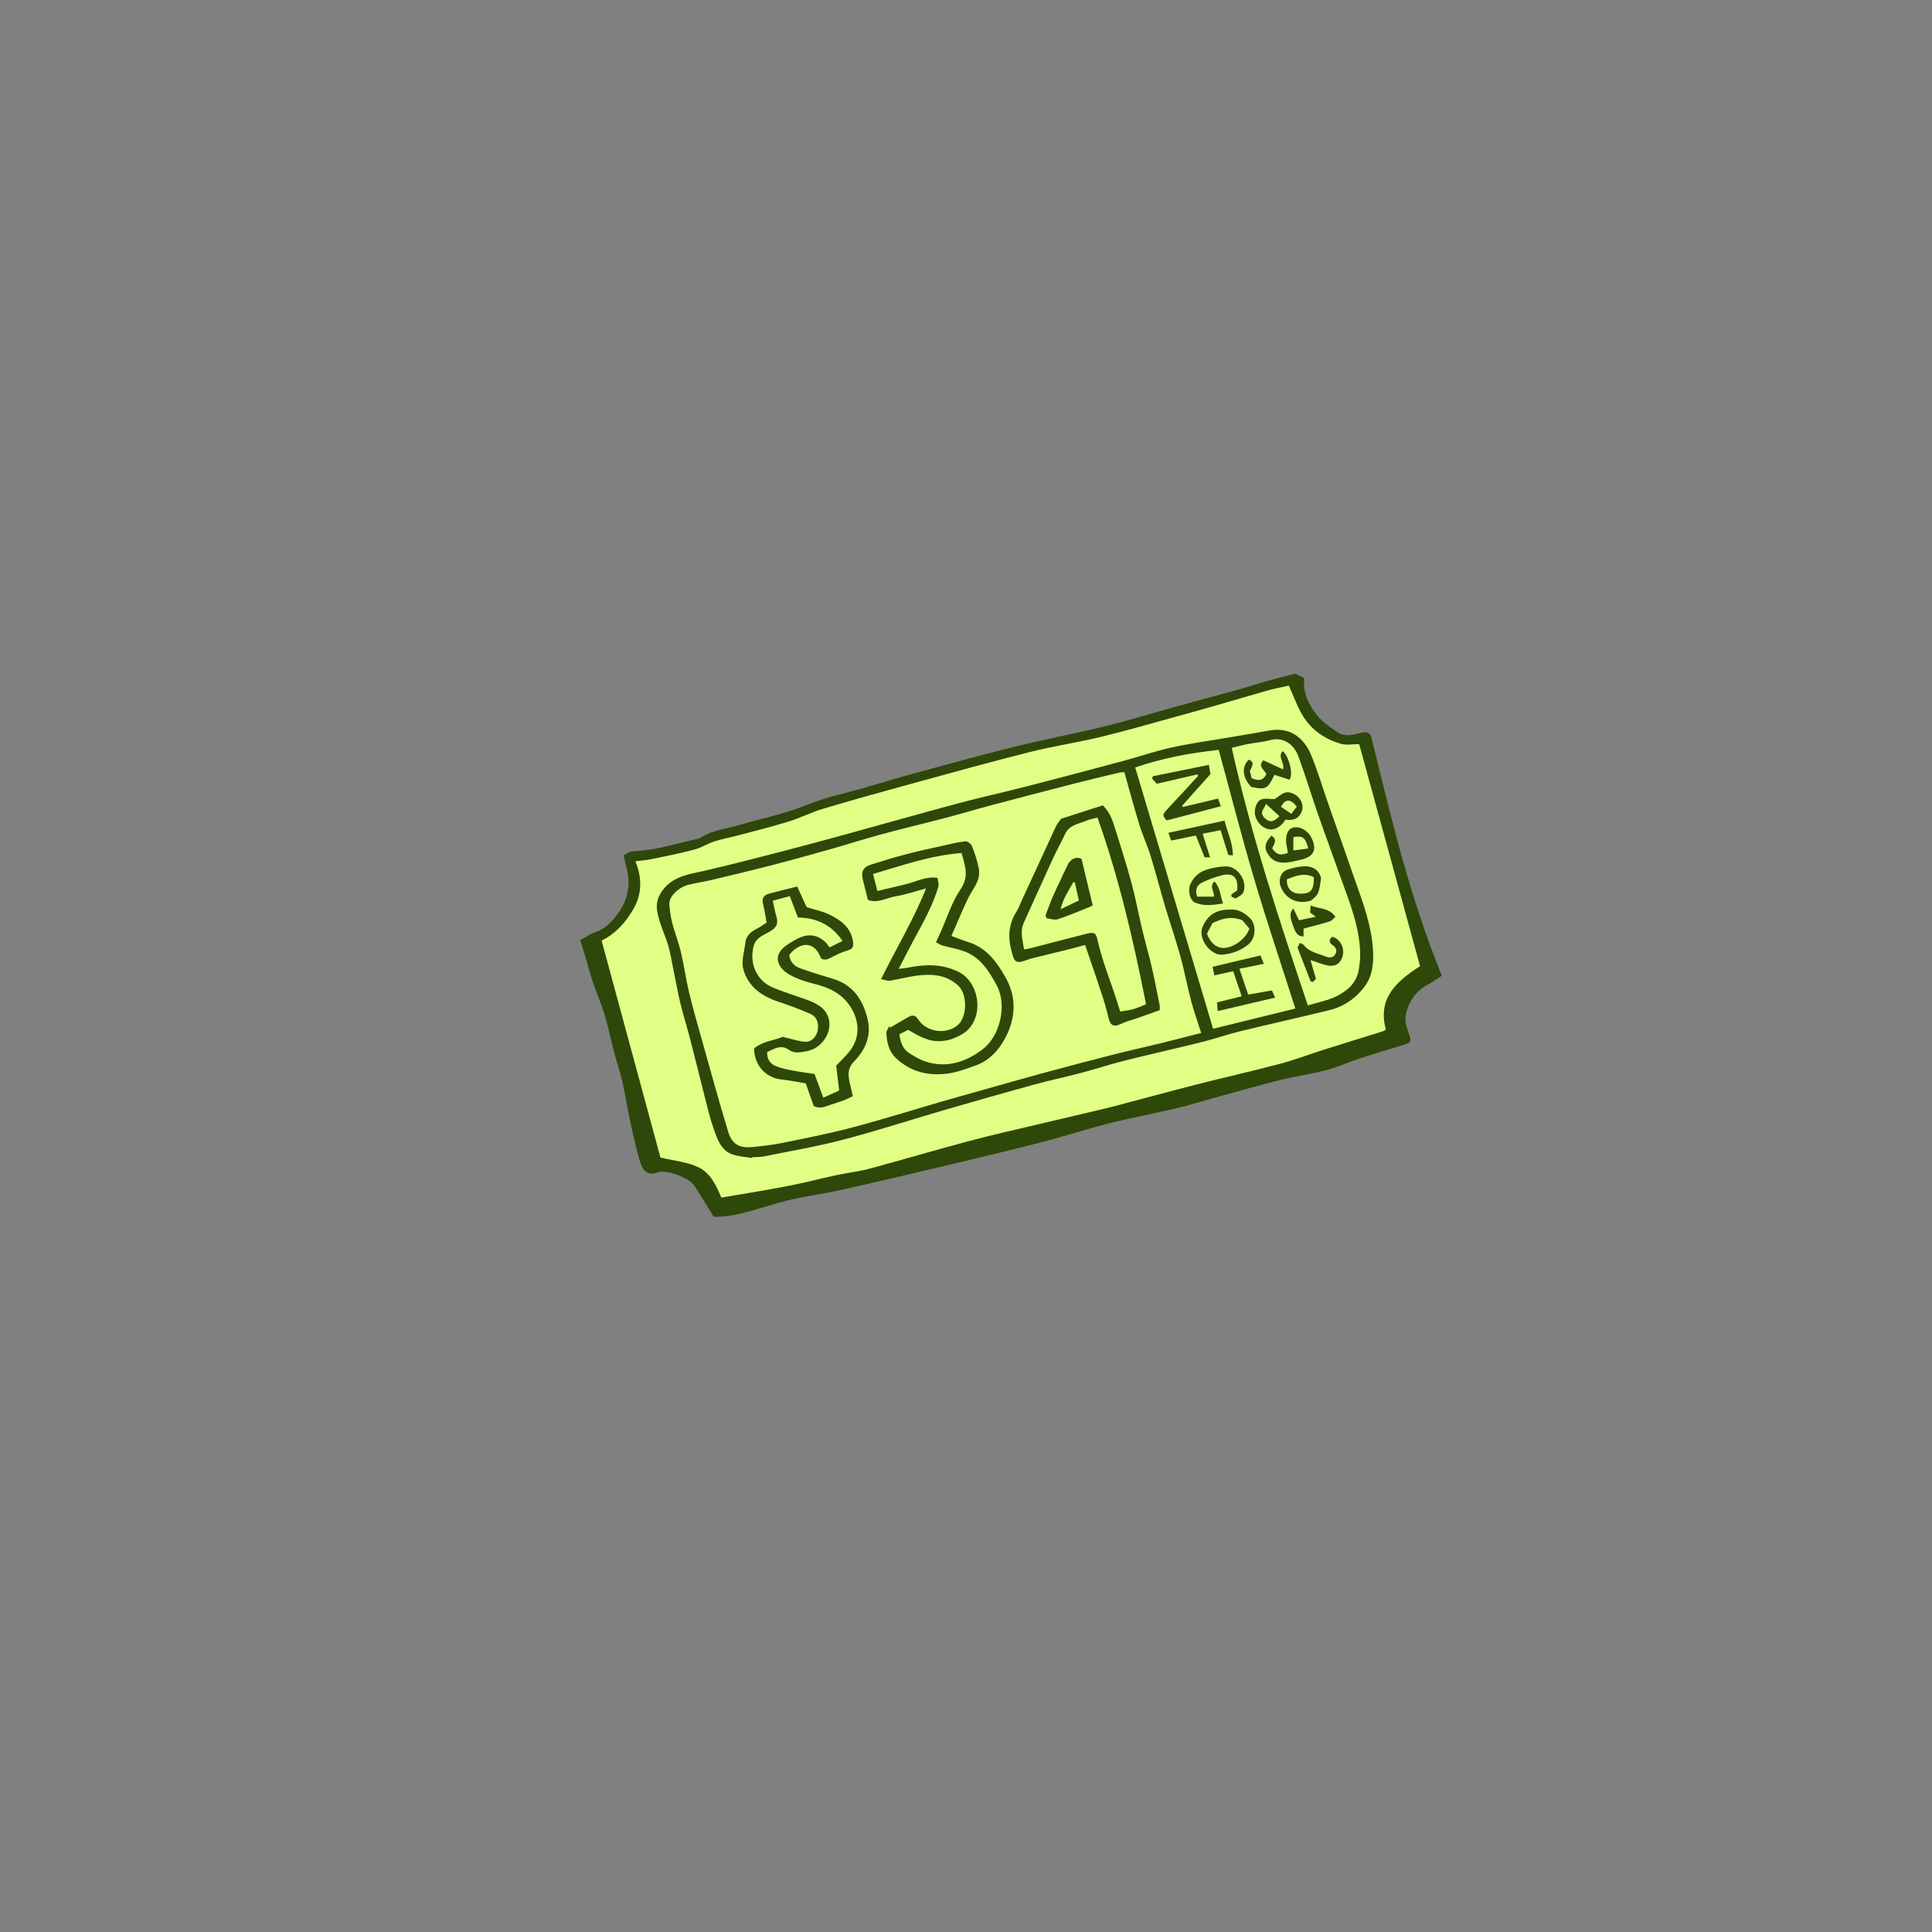 <svg version="1.1" id="svg" xmlns="http://www.w3.org/2000/svg" xmlns:xlink="http://www.w3.org/1999/xlink" x="0px" y="0px"
	 width="200px" height="200px" viewBox="0 0 200 200" enable-background="new 0 0 200 200" xml:space="preserve">
<rect x="0" y="0" width="200" height="200" fill="#808080" stroke="none"/>
<path class="stroke" fill="#2d4809"  d="M141.939,76.214c-0.246-0.506-0.697-0.439-1.166-0.321c-0.772,0.194-1.574,0.395-2.29-0.083
	c-0.716-0.479-1.473-0.967-2.018-1.615c-0.944-1.122-1.607-2.419-1.456-4.003c-0.326-0.164-0.626-0.314-0.903-0.453
	c-0.928,0.236-1.811,0.443-2.682,0.688c-1.144,0.322-2.273,0.691-3.418,1.01c-2.176,0.606-4.359,1.185-6.537,1.787
	c-2.39,0.66-4.76,1.395-7.167,1.983c-3.072,0.751-6.188,1.33-9.257,2.089c-3.578,0.886-7.129,1.877-10.687,2.843
	c-1.532,0.416-3.051,0.882-4.576,1.324c-2.125,0.616-4.321,1.06-6.357,1.894c-2.256,0.926-4.628,1.362-6.934,2.062
	c-1.325,0.401-2.743,0.502-3.942,1.292c-0.099,0.064-0.223,0.099-0.34,0.125c-2.217,0.486-4.386,1.208-6.686,1.286
	c-0.346,0.011-0.683,0.288-0.974,0.418c0.137,0.569,0.232,0.979,0.334,1.387c0.451,1.792,0.051,3.414-1.063,4.844
	c-0.579,0.744-1.241,1.416-2.203,1.729c-0.519,0.169-0.98,0.515-1.553,0.829c0.192,0.614,0.345,1.083,0.486,1.557
	c0.268,0.899,0.502,1.809,0.801,2.698c0.402,1.198,0.903,2.366,1.268,3.575c0.383,1.268,0.642,2.572,0.979,3.854
	c0.257,0.975,0.595,1.93,0.818,2.911c0.306,1.35,0.515,2.722,0.806,4.075c0.292,1.359,0.592,2.718,0.97,4.055
	c0.3,1.062,0.751,1.746,1.964,1.296c0.831-0.309,3.185,0.582,3.705,1.367c0.686,1.034,1.314,2.105,2.015,3.238
	c-0.052-0.006,0.028,0.01,0.108,0.011c1.803,0.018,3.492-0.537,5.193-1.035c0.979-0.287,1.958-0.59,2.955-0.806
	c1.396-0.301,2.814-0.493,4.21-0.792c2.24-0.48,4.474-0.998,6.704-1.521c3.388-0.796,6.772-1.602,10.154-2.42
	c1.877-0.454,3.753-0.918,5.617-1.42c2.021-0.545,4.016-1.193,6.046-1.698c2.264-0.564,4.562-0.988,6.832-1.53
	c1.543-0.369,3.062-0.842,4.594-1.261c2.094-0.573,4.18-1.175,6.286-1.695c1.56-0.386,3.163-0.597,4.715-1.006
	c1.184-0.312,2.311-0.838,3.479-1.219c1.586-0.517,3.19-0.976,4.78-1.479c0.529-0.167,0.521-0.416,0.345-0.93
	c-0.223-0.647-0.493-1.385-0.379-2.018c0.261-1.443,1.073-2.589,2.43-3.291c0.428-0.221,0.815-0.521,1.312-0.844
	C145.954,92.912,143.971,84.559,141.939,76.214z"/>
<path fill-rule="evenodd" clip-rule="evenodd" fill="#e1fe85" class="fill" d="M133.419,70.972c0.504,1.108,0.873,2.184,1.453,3.13
	c0.906,1.48,2.298,2.437,3.96,2.9c0.592,0.165,1.269,0.026,1.869,0.026c2.09,7.62,4.193,15.289,6.306,22.993
	c-2.439,1.551-4.435,3.325-3.54,6.555c-0.163,0.1-0.226,0.158-0.3,0.181c-2.02,0.63-4.045,1.249-6.062,1.888
	c-1.516,0.48-3.006,1.057-4.541,1.464c-2.899,0.769-5.828,1.426-8.734,2.167c-2.789,0.711-5.564,1.478-8.349,2.205
	c-1.11,0.29-2.23,0.545-3.347,0.81c-1.607,0.381-3.217,0.75-4.824,1.134c-2.33,0.557-4.671,1.076-6.985,1.694
	c-3.464,0.925-6.903,1.946-10.365,2.878c-1.086,0.292-2.219,0.407-3.322,0.644c-1.712,0.367-3.41,0.812-5.129,1.144
	c-2.251,0.435-4.518,0.792-6.84,1.192c-0.529-1.297-1.166-2.579-2.379-3.149c-1.167-0.549-2.536-0.668-3.922-1.002
	c-2-7.373-4.036-14.88-6.093-22.461c1.465-0.716,2.556-1.921,3.354-3.377c0.838-1.529,0.84-3.129,0.143-4.832
	c0.577-0.074,1.134-0.11,1.675-0.221c1.476-0.304,2.958-0.597,4.413-0.981c0.729-0.193,1.391-0.626,2.111-0.861
	c0.781-0.254,1.599-0.391,2.394-0.603c1.768-0.471,3.545-0.915,5.293-1.454c1.21-0.373,2.355-0.958,3.567-1.32
	c2.991-0.893,5.999-1.73,9.01-2.554c4.117-1.128,8.231-2.271,12.37-3.312c2.439-0.614,4.94-0.982,7.386-1.574
	c2.644-0.64,5.256-1.408,7.879-2.126c1.359-0.372,2.716-0.751,4.07-1.14c1.759-0.504,3.51-1.035,5.271-1.528
	C131.963,71.271,132.735,71.127,133.419,70.972z M77.847,119.877c0.005-0.027,0.011-0.054,0.017-0.081
	c0.423-0.029,0.856-0.011,1.268-0.095c2.723-0.553,5.469-1.018,8.153-1.723c3.543-0.93,7.031-2.067,10.55-3.091
	c3.051-0.887,6.106-1.76,9.171-2.6c1.648-0.453,3.326-0.801,4.979-1.238c1.44-0.38,2.855-0.859,4.299-1.221
	c2.738-0.686,5.494-1.301,8.234-1.981c1.25-0.311,2.469-0.752,3.721-1.057c3.112-0.759,6.241-1.454,9.354-2.212
	c1.524-0.371,2.79-1.251,3.699-2.489c0.868-1.18,0.93-2.633,0.815-4.063c-0.188-2.34-0.995-4.52-1.767-6.709
	c-0.985-2.796-1.959-5.595-2.937-8.394c-0.558-1.598-1.033-3.231-1.689-4.788c-0.766-1.815-2.2-2.911-4.368-2.503
	c-1.329,0.25-2.666,0.459-3.998,0.688c-2.022,0.346-4.06,0.624-6.062,1.061c-1.687,0.368-3.327,0.94-4.997,1.388
	c-3.309,0.888-6.62,1.767-9.938,2.62c-2.397,0.616-4.818,1.146-7.208,1.786c-3.947,1.057-7.878,2.179-11.819,3.26
	c-2.176,0.597-4.355,1.185-6.54,1.749c-2.634,0.679-5.268,1.366-7.919,1.972c-1.501,0.343-3.032,0.529-4.115,1.809
	c-0.594,0.702-0.876,1.474-0.712,2.395c0.173,0.972,0.544,1.868,0.895,2.789c0.454,1.191,0.613,2.497,0.885,3.756
	c0.217,1.005,0.381,2.023,0.628,3.02c0.309,1.244,0.697,2.467,1.017,3.708c0.626,2.43,1.219,4.868,1.845,7.298
	c0.195,0.757,0.417,1.51,0.686,2.243c0.357,0.974,0.753,1.976,1.848,2.337C76.479,119.723,77.176,119.761,77.847,119.877z"/>
<path fill-rule="evenodd" clip-rule="evenodd" fill="#e1fe85" class="fill" d="M116.393,79.934c0.518,1.827,0.991,3.614,1.536,5.38
	c0.35,1.134,0.851,2.221,1.201,3.354c0.53,1.711,0.972,3.449,1.481,5.166c0.509,1.715,1.098,3.408,1.575,5.132
	c0.422,1.525,0.709,3.087,1.113,4.617c0.292,1.105,0.68,2.186,1.047,3.348c-1.398,0.357-2.797,0.724-4.202,1.069
	c-1.622,0.398-3.253,0.754-4.871,1.167c-2.518,0.643-5.031,1.303-7.539,1.984c-2.235,0.606-4.46,1.251-6.69,1.88
	c-1.182,0.333-2.366,0.658-3.545,1.001c-3.114,0.904-6.21,1.877-9.345,2.704c-2.374,0.626-4.791,1.095-7.198,1.585
	c-1.021,0.208-2.064,0.326-3.103,0.425c-1.305,0.125-2.081-0.301-2.462-1.557c-0.953-3.139-1.821-6.304-2.71-9.461
	c-0.47-1.667-0.95-3.333-1.355-5.017c-0.33-1.372-0.516-2.777-0.84-4.149c-0.24-1.014-0.629-1.992-0.893-3.002
	c-0.161-0.617-0.245-1.26-0.302-1.896c-0.083-0.935,1.084-1.853,1.935-2.062c0.782-0.191,1.582-0.308,2.365-0.494
	c2.055-0.489,4.11-0.976,6.154-1.504c2.047-0.529,4.084-1.094,6.119-1.668c1.821-0.514,3.625-1.094,5.451-1.588
	c2.193-0.594,4.406-1.114,6.604-1.69c1.519-0.398,3.022-0.855,4.54-1.258c2.917-0.775,5.838-1.539,8.762-2.29
	c1.54-0.396,3.089-0.757,4.636-1.128C115.99,79.948,116.132,79.955,116.393,79.934z M92.161,106.373
	c-0.039-0.043-0.077-0.086-0.115-0.13c-0.102,0.234-0.301,0.475-0.288,0.703c0.057,0.957,0.244,1.888,0.987,2.587
	c1.572,1.478,3.475,1.898,5.537,1.574c0.922-0.145,1.821-0.489,2.708-0.806c1.425-0.511,2.405-1.581,3.081-2.864
	c1.067-2.029,1.195-4.146,0.051-6.202c-0.914-1.642-2-3.141-3.937-3.731c-0.534-0.163-1.053-0.379-1.694-0.613
	c0.56-1.281,1.07-2.512,1.635-3.718c0.315-0.672,0.778-1.278,1.063-1.96c0.166-0.394,0.217-0.899,0.134-1.318
	c-0.155-0.787-0.408-1.562-0.702-2.311c-0.088-0.227-0.46-0.506-0.678-0.487c-0.707,0.063-1.405,0.243-2.103,0.398
	c-1.333,0.297-2.671,0.579-3.993,0.923c-1.246,0.325-2.479,0.705-3.707,1.094c-0.794,0.252-1.026,0.743-0.818,1.544
	c0.171,0.663,0.333,1.328,0.525,2.095c0.998,0.405,1.941-0.22,2.91-0.376c1.016-0.164,2-0.512,3.114-0.81
	c-1.31,3.268-3.089,6.207-4.664,9.397c0.375,0.068,0.666,0.198,0.93,0.156c0.932-0.146,1.847-0.402,2.781-0.523
	c1.539-0.2,3.04-0.1,4.265,1.022c0.999,0.915,0.952,3.286-0.056,4.12c-1.211,1.002-3.242,0.708-4.093-0.628
	c-0.3-0.47-0.626-0.438-1.02-0.215C93.393,105.646,92.779,106.013,92.161,106.373z M88.286,113.476
	c-0.158-0.687-0.281-1.155-0.372-1.628c-0.137-0.714-0.111-1.341,0.475-1.94c1.2-1.227,1.847-2.69,1.413-4.458
	c-0.491-2.003-1.533-3.524-3.624-4.14c-1.12-0.33-2.237-0.674-3.336-1.068c-0.632-0.228-1.078-0.683-1.139-1.386
	c0.993-1.277,2.585-1.608,3.291,0.365c0.448,0.255,0.817,0.026,1.221-0.189c0.471-0.25,0.968-0.475,1.479-0.623
	c0.561-0.162,0.696-0.385,0.606-0.953c-0.235-1.5-1.314-2.243-2.528-2.817c-0.697-0.329-1.48-0.478-2.267-0.722
	c-0.308-0.673-0.637-1.394-0.979-2.143c-1.074,0.271-1.992,0.487-2.9,0.738c-0.504,0.139-0.797,0.427-0.644,1.031
	c0.158,0.622,0.246,1.261,0.377,1.961c-0.312,0.202-0.615,0.438-0.95,0.605c-0.619,0.312-1.149,0.693-1.239,1.436
	c-0.111,0.929-0.449,1.933-0.222,2.778c0.499,1.852,1.967,2.847,3.759,3.42c1.084,0.347,2.147,0.771,3.194,1.221
	c0.645,0.278,0.881,0.915,0.752,1.676c-0.104,0.618-0.621,1.235-1.245,1.209c-0.694-0.029-1.377-0.283-2.399-0.514
	c-0.758,0.359-2.04,0.431-2.955,1.208c0.069,1.833,1.241,3.04,2.914,3.216c0.834,0.087,1.66,0.263,2.446,0.392
	c0.292,0.833,0.559,1.592,0.823,2.344c0.638,0.335,1.197,0.063,1.766-0.138c0.434-0.153,0.879-0.272,1.31-0.435
	C87.643,113.797,87.955,113.629,88.286,113.476z M114.164,83.37c-1.43,0.459-2.913,0.936-4.32,1.388
	c-0.216,0.314-0.412,0.527-0.527,0.776c-1.197,2.575-2.381,5.155-3.569,7.734c-0.16,0.349-0.279,0.725-0.485,1.043
	c-0.82,1.264-0.948,2.576-0.578,4.04c0.331,1.311,0.447,1.46,1.725,0.986c0.095-0.035,0.188-0.074,0.286-0.099
	c1.324-0.325,2.65-0.646,3.975-0.974c0.554-0.137,1.104-0.289,1.664-0.437c0.58,1.706,1.135,3.296,1.659,4.896
	c0.282,0.86,0.556,1.728,0.749,2.61c0.184,0.839,0.57,1.03,1.343,0.638c0.472-0.24,1.009-0.351,1.515-0.528
	c0.825-0.29,1.648-0.586,2.453-0.872c0-0.245,0.02-0.369-0.003-0.483c-0.265-1.315-0.512-2.635-0.814-3.941
	c-0.3-1.297-0.674-2.577-0.983-3.872c-0.388-1.626-0.695-3.273-1.127-4.887c-0.49-1.824-1.07-3.624-1.631-5.429
	C115.22,85.081,114.981,84.175,114.164,83.37z"/>
<path fill-rule="evenodd" clip-rule="evenodd" fill="#e1fe85" class="fill" d="M125.578,106.497c-2.681-8.997-5.36-17.983-8.062-27.049
	c2.82-0.969,5.652-1.498,8.647-1.821c1.218,4.461,2.362,8.942,3.674,13.374c1.318,4.45,2.803,8.85,4.256,13.403
	C131.203,105.115,128.359,105.814,125.578,106.497z M122.445,83.541c-0.027-0.04-0.053-0.079-0.08-0.118
	c0.955-1.068,1.909-2.136,2.943-3.294c-0.04-0.229-0.098-0.56-0.165-0.948c-2.018,0.409-3.911,0.792-5.805,1.175
	c-0.02,0.087-0.04,0.175-0.06,0.263c0.178,0.195,0.356,0.39,0.47,0.514c1.49-0.344,2.848-0.656,4.205-0.969
	c0.025,0.052,0.05,0.104,0.076,0.156c-1.064,1.154-2.116,2.318-3.197,3.455c-0.489,0.515-0.529,0.669-0.062,1.157
	c1.82-0.477,3.655-0.958,5.611-1.47c-0.1-0.269-0.191-0.515-0.294-0.794C124.802,82.975,123.623,83.258,122.445,83.541z
	 M130.477,98.909c-1.627,0.386-3.228,0.765-4.945,1.172c0.059,0.305,0.113,0.578,0.173,0.891c0.69-0.154,1.255-0.28,1.953-0.435
	c0.287,0.842,0.573,1.683,0.884,2.598c-0.881,0.218-1.657,0.409-2.556,0.631c0.019,0.268,0.039,0.545,0.065,0.901
	c2.042-0.479,3.953-0.926,5.947-1.393c-0.135-0.308-0.218-0.499-0.326-0.744c-0.824,0.144-1.607,0.279-2.462,0.428
	c-0.308-0.908-0.595-1.752-0.908-2.675c0.88-0.177,1.675-0.337,2.534-0.511C130.694,99.432,130.612,99.235,130.477,98.909z
	 M127.464,92.6c0.009,0.077,0.018,0.153,0.028,0.23c0.159,0.056,0.371,0.205,0.467,0.15c0.284-0.163,0.651-0.355,0.757-0.626
	c0.447-1.152-0.606-2.702-1.823-2.666c-0.694,0.02-1.407,0.153-2.067,0.37c-0.725,0.238-1.284,0.754-1.601,1.482
	c-0.281,0.645-0.058,1.656,0.486,1.894c0.902,0.395,1.835,0.256,2.898,0.098c-0.299-0.812-0.274-1.627-0.893-2.29
	c-0.566,0.575,0.03,1.054-0.062,1.578c-0.583,0-1.167,0-1.716,0c-0.27-0.706-0.026-1.182,0.435-1.42
	c0.664-0.344,1.386-0.605,2.112-0.792c1.174-0.301,1.742,0.237,1.585,1.577C127.933,92.279,127.699,92.439,127.464,92.6z
	 M127.32,94.162c-1.424-0.01-2.32,0.575-2.84,1.814c-0.49,1.17,0.823,2.98,2.093,2.849c0.998-0.104,1.92-0.427,2.703-1.096
	c0.716-0.611,0.807-1.998,0.136-2.665C128.82,94.474,128.134,94.086,127.32,94.162z M126.767,84.949
	c-2.029,0.44-3.866,0.84-5.812,1.262c0.112,0.32,0.196,0.56,0.281,0.802c0.887-0.182,1.689-0.347,2.557-0.524
	c0.317,0.789,0.608,1.509,0.911,2.262c0.124,0,0.287,0,0.562,0c-0.258-0.819-0.491-1.56-0.77-2.442
	c0.607-0.121,1.189-0.238,1.858-0.372c0.276,0.884,0.525,1.682,0.803,2.57c0.071,0.006,0.229,0.021,0.467,0.042
	C127.625,87.204,127.027,86.108,126.767,84.949z"/>
<path fill-rule="evenodd" clip-rule="evenodd" fill="#e1fe85" class="fill" d="M135.384,104.081c-2.972-8.877-5.857-17.606-7.875-26.667
	c0.538-0.127,1.094-0.28,1.658-0.389c0.771-0.149,1.567-0.203,2.321-0.41c1.401-0.384,2.473,0.503,2.888,1.605
	c0.752,1.996,1.353,4.047,2.06,6.061c1.008,2.873,2.062,5.729,3.084,8.598c0.64,1.792,1.186,3.612,1.28,5.527
	c0.032,0.66-0.03,1.335-0.139,1.988c-0.226,1.367-1.199,2.195-2.337,2.753C137.455,103.573,136.463,103.75,135.384,104.081z
	 M133.051,84.845c0.895,0.138,1.45-0.153,1.713-0.872c0.221-0.604-0.06-1.343-0.754-1.746c-0.274-0.159-0.694-0.269-0.972-0.174
	c-0.432,0.146-0.798,0.485-1.086,0.673c-0.501,0-1-0.126-1.384,0.031c-0.538,0.219-0.783,1.111-0.621,1.702
	c0.206,0.749,0.827,1.326,1.507,1.402C132.014,85.924,132.771,85.455,133.051,84.845z M131.628,86.505
	c-0.765,0.786-0.81,1.386-0.2,2.147c0.54,0.675,1.271,0.716,2.038,0.601c0.398-0.06,0.79-0.165,1.183-0.251
	c1.366-0.303,1.728-1.062,1.099-2.305c-0.388-0.766-1.275-1.226-1.942-1.006c-0.553,0.183-0.805,0.938-0.618,1.84
	c0.053,0.251,0.094,0.504,0.138,0.745c-0.732,0.336-1.195,0.204-1.636-0.456C131.866,87.405,132.289,86.951,131.628,86.505z
	 M136.757,90.902c-0.221-0.857-0.853-1.217-1.624-1.222c-0.605-0.003-1.229,0.148-1.812,0.33c-0.712,0.22-1.009,1.02-0.756,1.725
	c0.416,1.159,1.55,1.96,3.132,1.5C136.518,92.568,136.518,92.568,136.757,90.902z M129.384,79.816
	c0.202-0.451,0.565-0.877-0.097-1.179c-0.79,0.683-0.673,1.9,0.247,2.829c1.516,0.307,1.688,0.22,2.394-1.254
	c0.252,0.08,0.515,0.16,0.775,0.245c0.263,0.086,0.524,0.176,0.769,0.259c0.455-0.417-0.035-2.501-0.694-2.956
	c-0.566,0.614,0.252,1.197,0.038,1.886c-0.694-0.32-1.357-0.625-2.036-0.938c-0.643,0.678,0.192,0.998,0.303,1.448
	c-0.34,0.634-0.715,0.735-1.513,0.397C129.515,80.333,129.452,80.083,129.384,79.816z M137.912,96.974
	c-0.354,0.29-0.333,0.604-0.015,0.82c0.373,0.254,0.563,0.54,0.35,0.955c-0.222,0.432-0.654,0.415-1.012,0.269
	c-0.79-0.323-1.694-0.443-2.27-1.188c-0.074-0.095-0.228-0.129-0.398-0.221c-0.111,0.213-0.199,0.382-0.249,0.477
	c0.475,1.227,0.917,2.367,1.358,3.506c0.08,0.02,0.16,0.04,0.24,0.059c0.119-0.121,0.239-0.242,0.312-0.315
	c-0.206-0.71-0.366-1.259-0.566-1.95c0.645,0.211,1.126,0.395,1.621,0.524c0.858,0.226,1.475-0.12,1.697-0.913
	C139.225,98.128,138.754,97.203,137.912,96.974z M134.945,96.129c0.209-0.057,0.42-0.113,0.63-0.171
	c0.7-0.19,1.407-0.359,2.095-0.583c0.206-0.067,0.36-0.291,0.572-0.472c-0.671-0.958-1.671-0.794-2.567-1.167
	c-0.022,0.317-0.038,0.536-0.051,0.728c0.2,0.148,0.342,0.254,0.592,0.439c-0.643,0.134-1.184,0.247-1.747,0.364
	c-0.201-0.428-0.38-0.807-0.58-1.229c-0.421,0.465-0.39,0.909,0.106,2.15c0.157,0.391,0.373,0.761,0.949,0.75
	C134.945,96.664,134.945,96.417,134.945,96.129z"/>
<path fill-rule="evenodd" clip-rule="evenodd" fill="#e1fe85" class="fill" d="M96.892,97.542c0.234,0.119,0.454,0.277,0.699,0.347
	c0.715,0.204,1.461,0.316,2.158,0.566c1.724,0.616,2.626,2.044,3.44,3.566c1.087,2.033,0.349,5.22-1.471,6.605
	c-1.736,1.321-3.7,1.97-5.89,1.271c-0.595-0.19-1.152-0.53-1.688-0.864c-0.666-0.414-0.918-1.096-1.037-1.969
	c0.291-0.146,0.61-0.305,0.905-0.452c1.098,0.635,2.132,1.251,3.388,1.162c0.413-0.029,0.843-0.09,1.22-0.246
	c0.516-0.213,1.059-0.452,1.466-0.819c1.817-1.64,1.285-5.073-0.905-6.129c-1.706-0.822-3.466-0.763-5.257-0.396
	c-0.226,0.046-0.459,0.057-0.884,0.107c0.557-1.076,1.02-2.005,1.514-2.918c0.976-1.806,2.001-3.589,2.584-5.573
	c0.079-0.269-0.044-0.598-0.076-0.923c-1.197-0.18-2.135,0.365-3.132,0.619c-1.005,0.256-2.019,0.482-3.099,0.737
	c-0.169-0.661-0.303-1.179-0.451-1.756c3.043-0.895,5.978-1.94,9.168-2.172c0.32,1.252,0.827,2.366-0.089,3.719
	c-0.921,1.363-1.424,3.009-2.111,4.53C97.212,96.846,97.077,97.137,96.892,97.542z"/>
<path fill-rule="evenodd" clip-rule="evenodd" fill="#e1fe85" class="fill" d="M86.561,110.317c0.094,0.77,0.2,1.641,0.313,2.57
	c-0.495,0.225-1.012,0.459-1.645,0.747c-0.31-0.831-0.586-1.575-0.914-2.458c-0.655-0.1-1.427-0.197-2.19-0.341
	c-0.593-0.112-1.196-0.227-1.755-0.444c-0.598-0.232-0.99-0.693-0.953-1.486c0.72-0.304,1.384-0.848,2.288-0.204
	c0.548,0.391,1.243,0.227,1.879,0.102c1.431-0.281,2.54-1.829,2.229-3.249c-0.246-1.121-1.175-1.637-2.161-2.008
	c-1.223-0.46-2.487-0.818-3.686-1.333c-1.665-0.715-2.4-2.488-1.96-4.231c0.227-0.898,0.964-1.147,1.614-1.508
	c0.788-0.438,0.986-0.854,0.727-1.691c-0.147-0.473-0.221-0.969-0.348-1.544c0.622-0.167,1.153-0.31,1.76-0.472
	c0.281,0.739,0.535,1.408,0.843,2.216c1.8,0.021,3.435,0.668,4.614,2.426c-0.501,0.25-0.869,0.433-1.348,0.672
	c-0.123-0.169-0.22-0.353-0.361-0.493c-0.726-0.725-1.599-0.948-2.555-0.59c-0.504,0.188-0.971,0.492-1.427,0.786
	c-1.675,1.083-1.034,2.439,0.268,3.15c0.732,0.399,1.552,0.681,2.366,0.878c1.644,0.398,3.068,1.027,3.984,2.577
	c0.88,1.49,0.858,3.159-0.241,4.5C87.523,109.354,87.082,109.767,86.561,110.317z"/>
<path fill-rule="evenodd" clip-rule="evenodd" fill="#e1fe85" class="fill" d="M113.612,84.631c2.248,6.31,3.723,12.761,5.029,19.326
	c-0.435,0.172-0.849,0.375-1.285,0.498c-0.439,0.125-0.9,0.171-1.394,0.258c-0.207-0.648-0.416-1.335-0.646-2.015
	c-0.34-1.004-0.713-1.998-1.039-3.006c-0.24-0.744-0.458-1.498-0.63-2.259c-0.201-0.885-0.342-0.988-1.244-0.753
	c-1.967,0.511-3.936,1.016-5.904,1.521c-0.132,0.034-0.269,0.048-0.488,0.087c-0.143-0.955-0.448-1.853-0.018-2.792
	c1.015-2.216,2.003-4.444,3.021-6.658c0.387-0.841,0.857-1.643,1.236-2.487c0.438-0.978,1.414-1.052,2.223-1.402
	C112.795,84.809,113.155,84.755,113.612,84.631z M108.226,94.775c0.041,0.096,0.082,0.192,0.122,0.288
	c0.389,0.039,0.82,0.205,1.159,0.093c1.102-0.362,2.172-0.824,3.252-1.253c0.17-0.068,0.328-0.164,0.357-0.179
	c-0.418-1.742-0.782-3.26-1.153-4.806c-0.533-0.282-1.148-0.019-1.453,0.639c-0.49,1.058-1.008,2.103-1.482,3.167
	C108.73,93.394,108.492,94.09,108.226,94.775z"/>
<path fill-rule="evenodd" clip-rule="evenodd" fill="#e1fe85" class="fill" d="M124.943,96.661c0.188-0.362,0.372-0.717,0.573-1.104
	c0.907-0.422,1.836-0.771,3.086-0.298c0.169,0.201,0.478,0.568,0.735,0.874c-0.417,1.228-2.034,2.241-3.07,1.951
	C125.619,97.903,125.219,97.367,124.943,96.661z"/>
<path fill-rule="evenodd" clip-rule="evenodd" fill="#e1fe85" class="fill" d="M131.065,83.231c0.588,0.537,0.973,0.888,1.379,1.258
	c-0.435,0.443-0.816,0.682-1.267,0.401c-0.239-0.149-0.507-0.437-0.536-0.687C130.614,83.948,130.864,83.662,131.065,83.231z"/>
<path fill-rule="evenodd" clip-rule="evenodd" fill="#e1fe85" class="fill" d="M133.677,84.243c-0.395-0.265-0.74-0.497-1.066-0.716
	c0.432-0.871,1.001-0.844,1.628-0.023C134.09,83.699,133.93,83.911,133.677,84.243z"/>
<path fill-rule="evenodd" clip-rule="evenodd" fill="#e1fe85" class="fill" d="M135.435,87.833c-0.507,0.067-0.962,0.127-1.546,0.204
	c0-0.573,0-0.981,0-1.371C134.841,86.477,135.123,86.67,135.435,87.833z"/>
<path fill-rule="evenodd" clip-rule="evenodd" fill="#e1fe85" class="fill" d="M133.223,91.02c0.92-0.356,1.816-0.721,2.784-0.214
	c0.023,1.369-0.312,1.737-1.503,1.704C133.678,92.486,133.159,91.929,133.223,91.02z"/>
<path fill-rule="evenodd" clip-rule="evenodd" fill="#e1fe85" class="fill" d="M111.275,91.364c0.131,0.596,0.262,1.192,0.408,1.856
	c-0.599,0.287-1.153,0.554-1.888,0.907c0.253-1.168,0.87-1.952,1.318-2.814C111.167,91.329,111.221,91.346,111.275,91.364z"/>
</svg>
